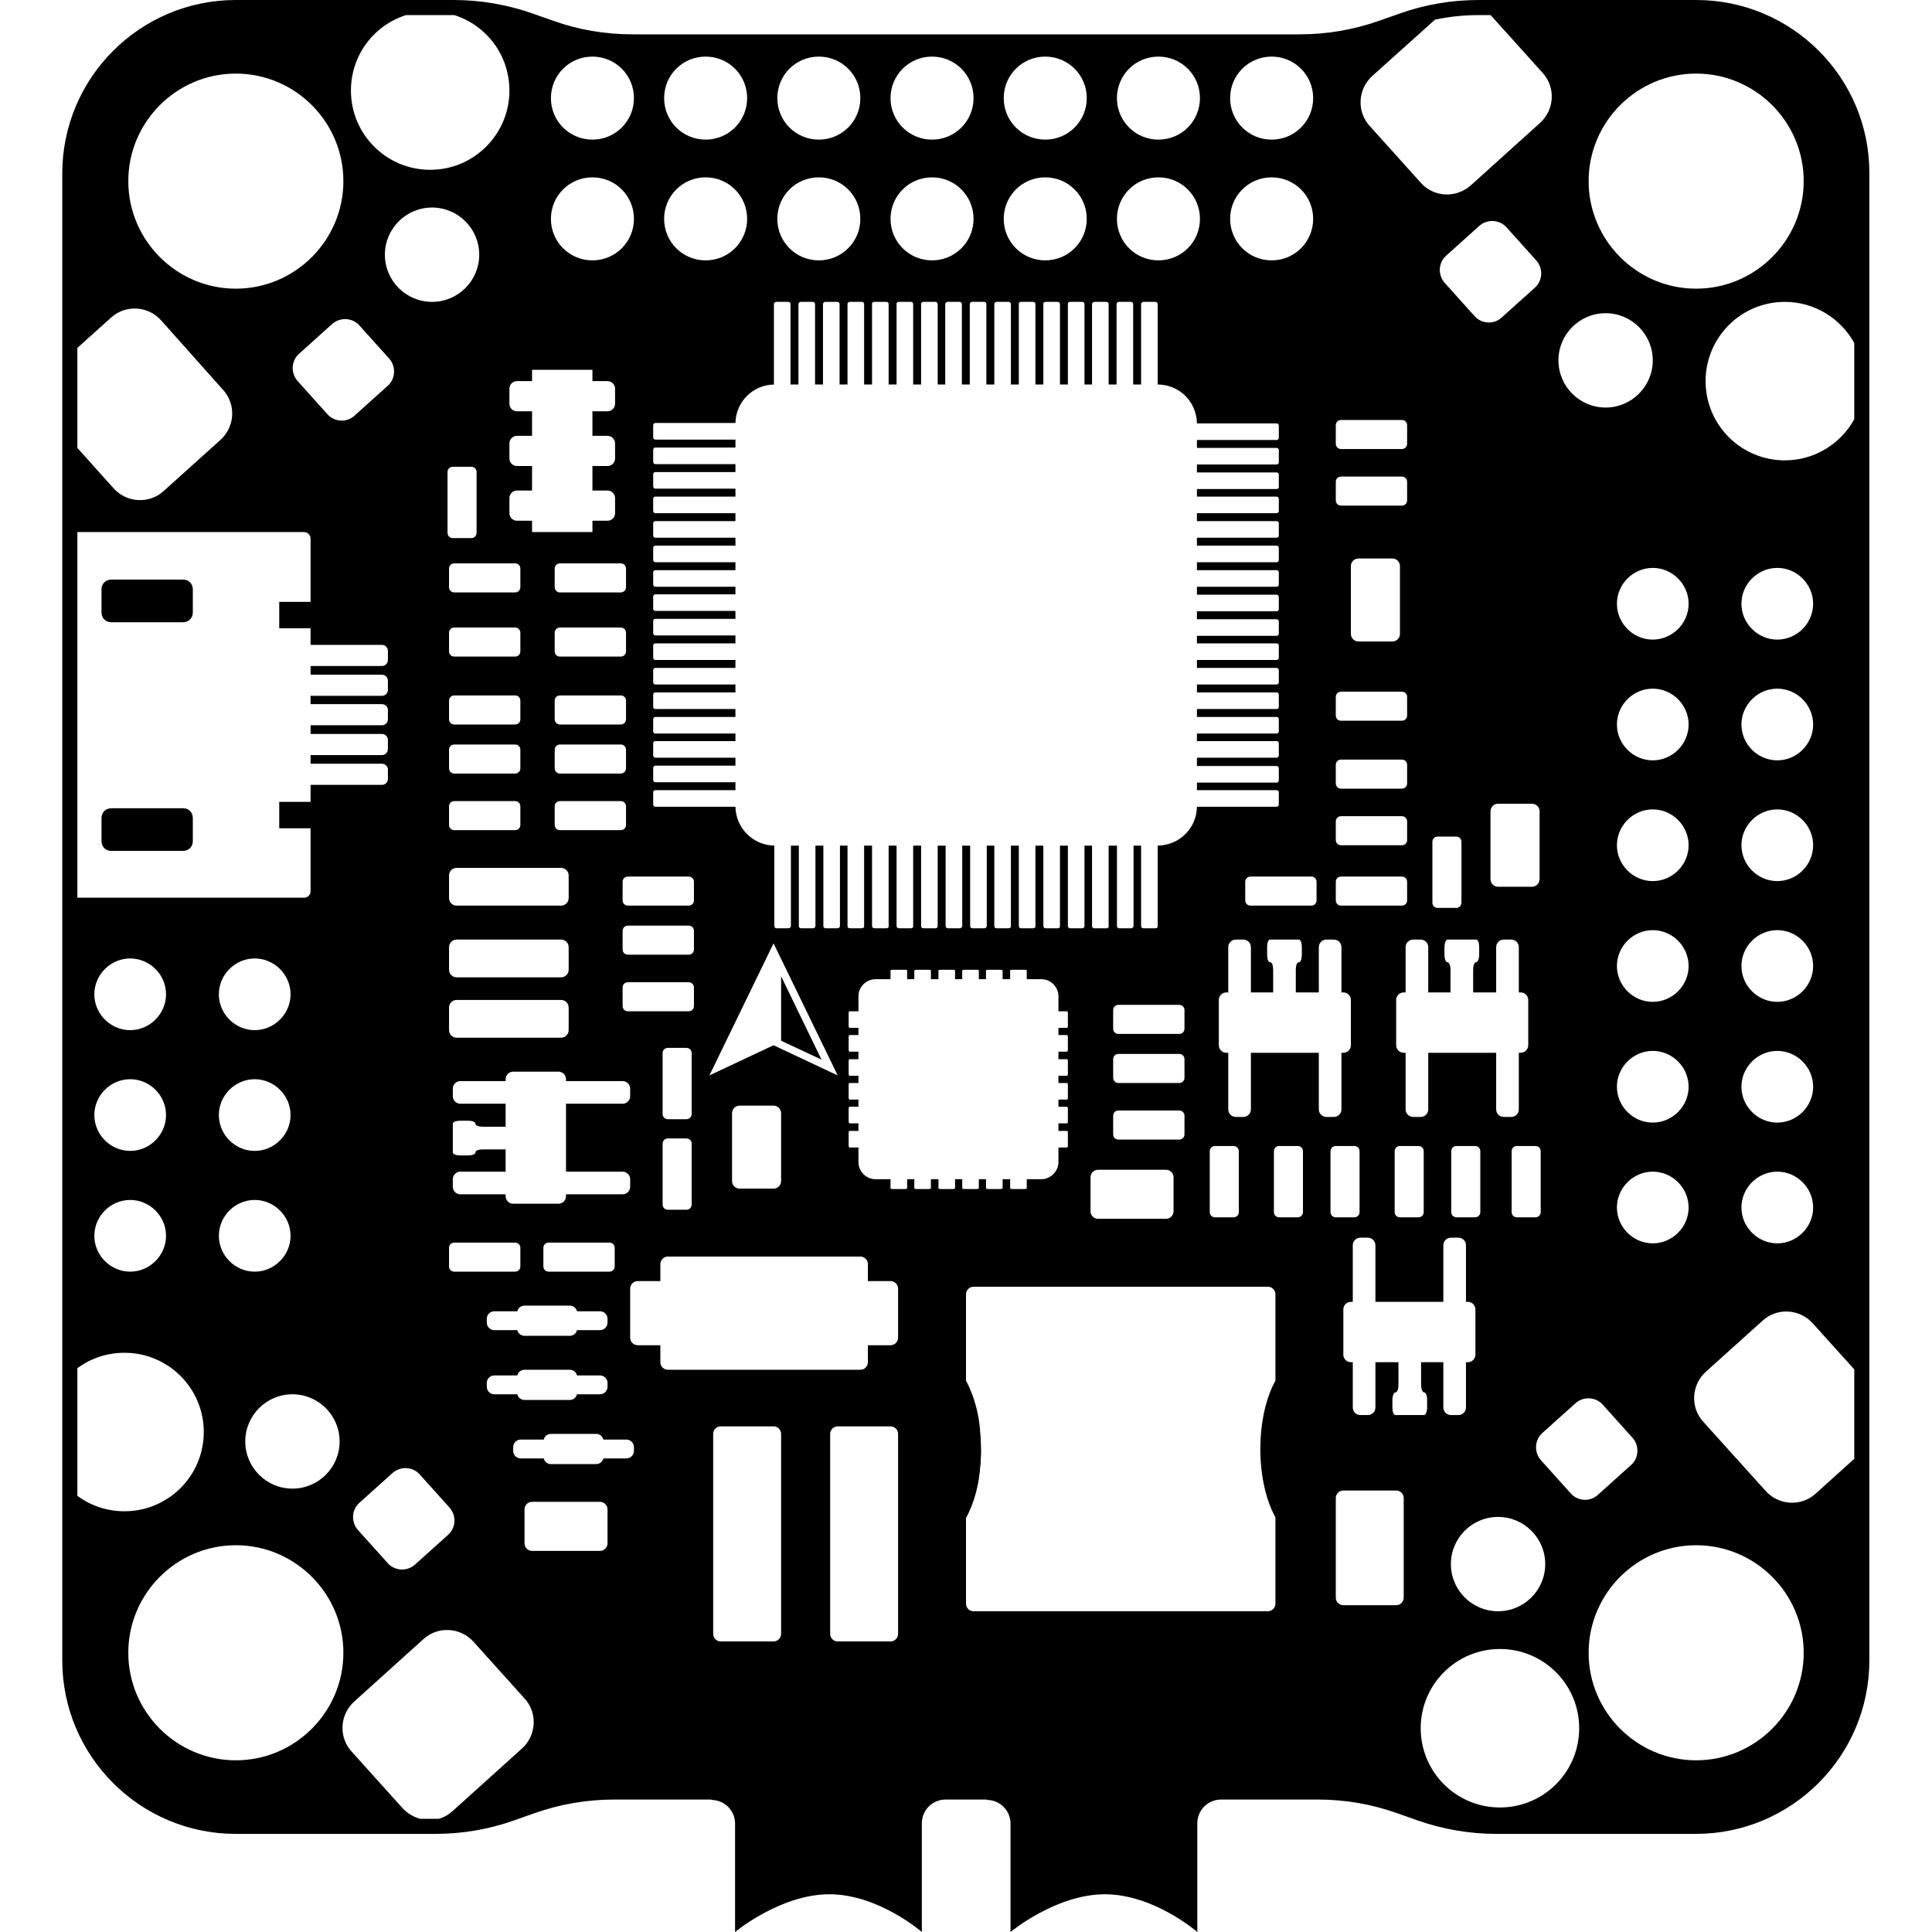 <svg version="1.1" xmlns="http://www.w3.org/2000/svg" x="0" y="0" viewBox="0 0 512 512" xml:space="preserve"><path d="M51.1 216.8v6.1c0 1.5-1.1 2.6-2.6 2.6h-19c-1.5 0-2.6-1.1-2.6-2.6v-6.1c0-1.5 1.1-2.6 2.6-2.6h19.1c1.4 0 2.5 1.1 2.5 2.6zm-2.5-63.2H29.5c-1.5 0-2.6 1.1-2.6 2.6v6.1c0 1.5 1.1 2.6 2.6 2.6h19c1.5 0 2.6-1.1 2.6-2.6v-6.1c0-1.5-1.1-2.6-2.5-2.6zM207 258.7v17.1l10.7 5-10.7-22.1zm288.4 108.7V440c0 25.4-20.6 46-46 46h-52.8c-7.1 0-14.2-1.2-21-3.6l-5.4-1.9c-6.7-2.4-13.8-3.6-21-3.6h-25.6c-3.5 0-6.3 2.8-6.3 6.3V512s-11.5-10-24.5-10-25 10-25 10v-28.7c0-3.5-2.8-6.3-6.3-6.3v-.1h-10.9c-3.5 0-6.3 2.8-6.3 6.3V512s-11.5-10-24.5-10-25 10-25 10v-28.7c0-3.5-2.8-6.3-6.3-6.3v-.1h-25.8c-7.1 0-14.2 1.2-21 3.6l-5.4 1.9c-6.7 2.4-13.8 3.6-21 3.6H62.5c-25.4 0-46-20.6-46-46V46c0-25.4 20.6-46 46-46h57.7c7.1 0 14.2 1.2 21 3.6l5.4 1.9c6.7 2.4 13.8 3.6 21 3.6h176.9c7.1 0 14.2-1.2 21-3.6l5.4-1.9c6.7-2.4 13.8-3.6 21-3.6h57.6c25.4 0 46 20.6 45.9 46v321.4zM480.5 288c0-5.2-4.3-9.5-9.5-9.5s-9.5 4.3-9.5 9.5 4.3 9.5 9.5 9.5 9.5-4.3 9.5-9.5zm-9.5 22.5c-5.2 0-9.5 4.3-9.5 9.5s4.3 9.5 9.5 9.5 9.5-4.3 9.5-9.5-4.3-9.5-9.5-9.5zm9.5-54.5c0-5.2-4.3-9.5-9.5-9.5s-9.5 4.3-9.5 9.5 4.3 9.5 9.5 9.5 9.5-4.3 9.5-9.5zm0-32c0-5.2-4.3-9.5-9.5-9.5s-9.5 4.3-9.5 9.5 4.3 9.5 9.5 9.5 9.5-4.3 9.5-9.5zm0-32c0-5.2-4.3-9.5-9.5-9.5s-9.5 4.3-9.5 9.5 4.3 9.5 9.5 9.5 9.5-4.3 9.5-9.5zm0-32c0-5.2-4.3-9.5-9.5-9.5s-9.5 4.3-9.5 9.5 4.3 9.5 9.5 9.5 9.5-4.3 9.5-9.5zm10.9-48.9V90.9C487.8 84.4 480.9 80 473 80c-11.6 0-21 9.4-21 21s9.4 21 21 21c7.9 0 14.8-4.4 18.4-10.9zM116.3 482c1.4-.4 2.6-1.1 3.7-2.1l18.3-16.5c3.9-3.5 4.2-9.5.7-13.3l-13.5-15c-3.5-3.9-9.5-4.2-13.3-.7l-18.3 16.5c-3.9 3.5-4.2 9.5-.7 13.3l13.5 15c1.3 1.4 2.9 2.3 4.6 2.8h5zm3.9-478h-12.6C99.1 6.7 93 14.6 93 24c0 11.6 9.4 21 21 21s21-9.4 21-21c0-9.4-6.1-17.3-14.6-20h-.2zm260.1 1.2l-16.6 14.9c-3.9 3.5-4.2 9.5-.7 13.3l13.5 15c3.4 3.9 9.4 4.2 13.3.7l18.3-16.5c3.9-3.5 4.2-9.5.7-13.3l-13.5-15-.3-.3h-3.1c-4 0-7.8.4-11.6 1.2zM349.5 279v15c0 1.1.9 2 2 2h2c1.1 0 2-.9 2-2v-15h.5c1.1 0 2-.9 2-2v-12c0-1.1-.9-2-2-2h-.5v-12c0-1.1-.9-2-2-2h-2c-1.1 0-2 .9-2 2v12h-6.1v-6c0-1.1.3-2 .8-2s.8-.9.8-2v-2c0-1.1-.3-2-.8-2h-7.6c-.5 0-.8.9-.8 2v2c0 1.1.3 2 .8 2s.8.9.8 2v6h-5.9v-12c0-1.1-.9-2-2-2h-2c-1.1 0-2 .9-2 2v12h-.5c-1.1 0-2 .9-2 2v12c0 1.1.9 2 2 2h.5v15c0 1.1.9 2 2 2h2c1.1 0 2-.9 2-2v-15h18zM334 384c0-7.3 1.6-13.8 4-18.1V343c0-1.1-.9-2-2-2h-78c-1.1 0-2 .9-2 2v22.9c.3.5.5 1 .8 1.6.1.2.2.4.3.7 1 2.3 1.8 5 2.3 8v.1c.1.7.2 1.5.3 2.2v.4c.1.7.1 1.4.2 2.1v.5c0 .8.1 1.7.1 2.6 0 .9 0 1.7-.1 2.6v.5c0 .7-.1 1.4-.2 2.1v.4c-.1.8-.2 1.5-.3 2.2v.1c-.5 3-1.3 5.7-2.3 8-.1.2-.2.4-.3.7-.3.6-.5 1.1-.8 1.6V425c0 1.1.9 2 2 2h78c1.1 0 2-.9 2-2v-22.9c-2.4-4.3-4-10.8-4-18.1zm-79-71.5v2.4c0 .1.2.2.6.2h3.2c.3 0 .6-.1.6-.2v-2.4h1.9v2.4c0 .1.2.2.6.2h3.2c.3 0 .6-.1.6-.2v-2.4h2v2.4c0 .1.2.2.6.2h3.2c.3 0 .6-.1.6-.2v-2.4h3.9c2.4 0 4.5-2.1 4.5-4.5v-3.9h2.3c.1 0 .2-.2.2-.6v-3.2c0-.4-.1-.7-.2-.6h-2.3v-2h2.3c.1 0 .2-.2.2-.6v-3.2c0-.3-.1-.6-.2-.6h-2.3v-1.9h2.3c.1 0 .2-.2.2-.6v-3.2c0-.4-.1-.6-.2-.6h-2.3v-1.9h2.3c.1 0 .2-.2.2-.6v-3.2c0-.4-.1-.7-.2-.6h-2.3v-2h2.3c.1 0 .2-.2.2-.6v-3.2c0-.3-.1-.6-.2-.6h-2.3v-1.9h2.3c.1 0 .2-.2.2-.6v-3.2c0-.3-.1-.7-.2-.6h-2.3v-4c0-2.4-2-4.5-4.5-4.5h-3.9v-2.3c0-.1-.2-.2-.6-.2h-3.2c-.4 0-.7.1-.6.2v2.3h-2v-2.3c0-.1-.2-.2-.6-.2h-3.2c-.3 0-.6.1-.6.2v2.3h-1.9v-2.3c0-.1-.2-.2-.6-.2h-3.2c-.4 0-.6.1-.6.2v2.3h-1.9v-2.3c0-.1-.2-.2-.6-.2h-3.2c-.4 0-.7.1-.6.2v2.3h-2v-2.3c0-.1-.2-.2-.6-.2h-3.2c-.3 0-.6.1-.6.2v2.3h-1.9v-2.3c0-.1-.2-.2-.6-.2h-3.2c-.3 0-.7.1-.6.2v2.3h-4c-2.4 0-4.5 2-4.5 4.5v4h-2.4c-.1 0-.2.2-.2.6v3.2c0 .3.1.6.2.6h2.4v1.9h-2.4c-.1 0-.2.2-.2.6v3.2c0 .3.1.6.2.6h2.4v2h-2.4c-.1 0-.2.2-.2.6v3.2c0 .3.1.6.2.6h2.4v1.9h-2.4c-.1 0-.2.2-.2.6v3.2c0 .3.1.6.2.6h2.4v1.9h-2.4c-.1 0-.2.2-.2.6v3.2c0 .3.1.6.2.6h2.4v2h-2.4c-.1 0-.2.2-.2.6v3.2c0 .3.1.6.2.6h2.4v3.9c0 2.4 2 4.5 4.5 4.5h4v2.4c0 .1.2.2.6.2h3.2c.3 0 .6-.1.6-.2v-2.4h1.9v2.4c0 .1.2.2.6.2h3.2c.3 0 .6-.1.6-.2v-2.4h2v2.4c0 .1.2.2.6.2h3.2c.3 0 .6-.1.6-.2v-2.4h1.9zm-17 42v-13c0-1.1-.9-2-2-2h-6V335c0-1.1-.9-2-2-2h-51c-1.1 0-2 .9-2 2v4.5h-6c-1.1 0-2 .9-2 2v13c0 1.1.9 2 2 2h6v4.5c0 1.1.9 2 2 2h51c1.1 0 2-.9 2-2v-4.5h6c1.1 0 2-.9 2-2zm-2 23.5h-14c-1.1 0-2 .9-2 2v53c0 1.1.9 2 2 2h14c1.1 0 2-.9 2-2v-53c0-1.1-.9-2-2-2zm-31 0h-14c-1.1 0-2 .9-2 2v53c0 1.1.9 2 2 2h14c1.1 0 2-.9 2-2v-53c0-1.1-.9-2-2-2zm-39 8.5c1.1 0 2-.9 2-2v-1c0-1.1-.9-2-2-2h-6.1c-.2-.9-1-1.5-1.9-1.5h-12c-.9 0-1.7.6-1.9 1.5H138c-1.1 0-2 .9-2 2v1c0 1.1.9 2 2 2h6.1c.2.9 1 1.5 1.9 1.5h12c.9 0 1.7-.6 1.9-1.5h6.1zm-7 11.5h-18c-1.1 0-2 .9-2 2v9c0 1.1.9 2 2 2h18c1.1 0 2-.9 2-2v-9c0-1.1-.9-2-2-2zM25 295.5c0 5.2 4.3 9.5 9.5 9.5s9.5-4.3 9.5-9.5-4.3-9.5-9.5-9.5-9.5 4.3-9.5 9.5zm9.5-22.5c5.2 0 9.5-4.3 9.5-9.5s-4.3-9.5-9.5-9.5-9.5 4.3-9.5 9.5 4.3 9.5 9.5 9.5zM25 327.5c0 5.2 4.3 9.5 9.5 9.5s9.5-4.3 9.5-9.5-4.3-9.5-9.5-9.5-9.5 4.3-9.5 9.5zm-4.5 35.1v33.8c3.5 2.6 7.8 4.1 12.5 4.1 11.6 0 21-9.4 21-21s-9.4-21-21-21c-4.7 0-9 1.5-12.5 4.1zM34 438c0 15.7 12.8 28.5 28.5 28.5S91 453.7 91 438s-12.8-28.5-28.5-28.5S34 422.3 34 438zm24-142.5c0 5.2 4.3 9.5 9.5 9.5s9.5-4.3 9.5-9.5-4.3-9.5-9.5-9.5-9.5 4.3-9.5 9.5zm9.5-22.5c5.2 0 9.5-4.3 9.5-9.5s-4.3-9.5-9.5-9.5-9.5 4.3-9.5 9.5 4.3 9.5 9.5 9.5zM65 382c0 6.9 5.6 12.5 12.5 12.5S90 388.9 90 382s-5.6-12.5-12.5-12.5S65 375.1 65 382zm-7-54.5c0 5.2 4.3 9.5 9.5 9.5s9.5-4.3 9.5-9.5-4.3-9.5-9.5-9.5-9.5 4.3-9.5 9.5zM101.2 208c.9 0 1.6-.7 1.6-1.6V204c0-.9-.7-1.6-1.6-1.6H82.3v-2.3h18.9c.9 0 1.6-.7 1.6-1.6v-2.4c0-.9-.7-1.6-1.6-1.6H82.3v-2.3h18.9c.9 0 1.6-.7 1.6-1.6v-2.4c0-.9-.7-1.6-1.6-1.6H82.3v-2.2h18.9c.9 0 1.6-.7 1.6-1.6v-2.4c0-.9-.7-1.6-1.6-1.6H82.3v-2.3h18.9c.9 0 1.6-.7 1.6-1.6v-2.4c0-.9-.7-1.6-1.6-1.6H82.3v-4.4H74v-7h8.3v-16.8c0-.9-.8-1.7-1.7-1.7H20.5v96.9h60.1c.9 0 1.7-.7 1.7-1.7v-16.7H74v-7h8.3V208h18.9zm39.8-84.5v6.5h-4c-1.1 0-2 .9-2 2v4c0 1.1.9 2 2 2h4v3h16v-3h4c1.1 0 2-.9 2-2v-4c0-1.1-.9-2-2-2h-4v-6.5h4c1.1 0 2-.9 2-2v-4c0-1.1-.9-2-2-2h-4V109h4c1.1 0 2-.9 2-2v-4c0-1.1-.9-2-2-2h-4v-3h-16v3h-4c-1.1 0-2 .9-2 2v4c0 1.1.9 2 2 2h4v6.5h-4c-1.1 0-2 .9-2 2v4c0 1.1.9 2 2 2h4zm53.9 83.8v2.1h-21.2c-.3 0-.6.2-.6.6v3.2c0 .3.2.6.6.6h21.2c.1 5.7 4.7 10.2 10.3 10.3v21.3c0 .3.2.6.6.6h3.2c.3 0 .6-.3.6-.6v-21.3h2.1v21.3c0 .3.2.6.6.6h3.2c.3 0 .6-.3.6-.6v-21.3h2.1v21.3c0 .3.2.6.6.6h3.2c.3 0 .6-.3.6-.6v-21.3h2v21.3c0 .3.2.6.6.6h3.2c.4 0 .7-.3.6-.6v-21.3h2.1v21.3c0 .3.2.6.6.6h3.2c.4 0 .7-.3.6-.6v-21.3h2.1v21.3c0 .3.2.6.6.6h3.2c.4 0 .7-.3.6-.6v-21.3h2.1v21.3c0 .3.2.6.6.6h3.2c.4 0 .6-.3.6-.6v-21.3h2.1v21.3c0 .3.2.6.6.6h3.2c.3 0 .6-.3.6-.6v-21.3h2.1v21.3c0 .3.2.6.6.6h3.2c.3 0 .6-.3.6-.6v-21.3h2v21.3c0 .3.2.6.6.6h3.2c.4 0 .7-.3.6-.6v-21.3h2.1v21.3c0 .3.2.6.6.6h3.2c.4 0 .7-.3.6-.6v-21.3h2.1v21.3c0 .3.2.6.6.6h3.2c.4 0 .7-.3.6-.6v-21.3h2.1v21.3c0 .3.2.6.6.6h3.2c.4 0 .6-.3.6-.6v-21.3h2v21.3c0 .3.2.6.6.6h3.3c.3 0 .6-.3.5-.6v-21.3h2.2v21.3c0 .3.2.6.6.6h3.2c.3 0 .6-.3.6-.6v-21.3h2v21.3c0 .3.2.6.6.6h3.3c.3 0 .6-.3.5-.6v-21.3c5.8-.1 10.3-4.6 10.4-10.3h21.1c.3 0 .6-.2.6-.6V210c0-.3-.2-.6-.6-.6h-21.1v-2h21.1c.3 0 .6-.2.6-.6v-3.2c0-.3-.2-.6-.6-.6h-21.1v-2.2h21.1c.3 0 .6-.2.6-.6V197c0-.3-.2-.6-.6-.6h-21.1v-2h21.1c.3 0 .6-.2.6-.6v-3.2c0-.3-.2-.6-.6-.6h-21.1v-2.1h21.1c.3 0 .6-.2.6-.6v-3.2c0-.3-.2-.6-.6-.6h-21.1v-2.1h21.1c.3 0 .6-.2.6-.6v-3.2c0-.3-.2-.6-.6-.6h-21.1v-2.1h21.1c.3 0 .6-.2.6-.6v-3.2c0-.3-.2-.6-.6-.6h-21.1v-2h21.1c.3 0 .6-.2.6-.6v-3.2c0-.3-.2-.6-.6-.6h-21.1V162h21.1c.3 0 .6-.2.6-.6v-3.2c0-.3-.2-.6-.6-.6h-21.1v-2.1h21.1c.3 0 .6-.2.6-.6v-3.2c0-.3-.2-.6-.6-.6h-21.1V149h21.1c.3 0 .6-.2.6-.6v-3.2c0-.3-.2-.6-.6-.6h-21.1v-2.1h21.1c.3 0 .6-.2.6-.6v-3.2c0-.3-.2-.6-.6-.6h-21.1V136h21.1c.3 0 .6-.2.6-.6v-3.2c0-.3-.2-.6-.6-.6h-21.1v-2h21.1c.3 0 .6-.2.6-.6v-3.2c0-.3-.2-.6-.6-.6h-21.1v-2.1h21.1c.3 0 .6-.2.6-.6v-3.2c0-.3-.2-.6-.6-.6h-21.1v-2.1h21.1c.3 0 .6-.2.6-.6v-3.2c0-.3-.2-.6-.6-.6h-21.1c-.1-5.8-4.7-10.3-10.4-10.3V80.6c0-.3-.2-.6-.6-.6H303c-.3 0-.6.3-.6.6v21.3h-2.1V80.6c0-.3-.2-.6-.6-.6h-3.2c-.3 0-.6.3-.6.6v21.3h-2.1V80.6c0-.3-.2-.6-.6-.6H290c-.3 0-.6.3-.6.6v21.3h-2V80.6c0-.3-.2-.6-.6-.6h-3.2c-.4 0-.7.3-.6.6v21.3h-2.1V80.6c0-.3-.2-.6-.6-.6h-3.2c-.4 0-.7.3-.6.6v21.3h-2.1V80.6c0-.3-.2-.6-.6-.6h-3.2c-.4 0-.7.3-.6.6v21.3h-2.1V80.6c0-.3-.2-.6-.6-.6h-3.2c-.4 0-.6.3-.6.6v21.3h-2.1V80.6c0-.3-.2-.6-.6-.6h-3.2c-.3 0-.6.3-.6.6v21.3h-2.1V80.6c0-.3-.2-.6-.6-.6h-3.2c-.3 0-.6.3-.6.6v21.3h-2V80.6c0-.3-.2-.6-.6-.6h-3.2c-.4 0-.7.3-.6.6v21.3H242V80.6c0-.3-.2-.6-.6-.6h-3.2c-.4 0-.7.3-.6.6v21.3h-2.1V80.6c0-.3-.2-.6-.6-.6h-3.2c-.4 0-.7.3-.6.6v21.3H229V80.6c0-.3-.2-.6-.6-.6h-3.2c-.4 0-.6.3-.6.6v21.3h-2.1V80.6c0-.3-.2-.6-.6-.6h-3.2c-.3 0-.6.3-.6.6v21.3H216V80.6c0-.3-.2-.6-.6-.6h-3.2c-.3 0-.6.3-.6.6v21.3h-2.1V80.6c0-.3-.2-.6-.6-.6h-3.2c-.3 0-.6.3-.6.6v21.3c-5.6.1-10.1 4.6-10.2 10.2h-21.2c-.3 0-.6.2-.6.6v3.2c0 .3.2.6.6.6h21.2v2.1h-21.2c-.3 0-.6.2-.6.6v3.2c0 .3.2.6.6.6h21.2v2.1h-21.2c-.3 0-.6.2-.6.6v3.2c0 .3.2.6.6.6h21.2v2.1h-21.2c-.3 0-.6.2-.6.6v3.2c0 .3.2.6.6.6h21.2v2.1h-21.2c-.3 0-.6.2-.6.6v3.2c0 .3.2.6.6.6h21.2v2.1h-21.2c-.3 0-.6.2-.6.6v3.2c0 .3.2.6.6.6h21.2v2.1h-21.2c-.3 0-.6.2-.6.6v3.2c0 .3.2.6.6.6h21.2v2h-21.2c-.3 0-.6.2-.6.6v3.2c0 .3.2.6.6.6h21.2v2.1h-21.2c-.3 0-.6.2-.6.6v3.2c0 .3.2.6.6.6h21.2v2.1h-21.2c-.3 0-.6.2-.6.6v3.2c0 .3.2.6.6.6h21.2v2.1h-21.2c-.3 0-.6.2-.6.6v3.2c0 .3.2.6.6.6h21.2v2.1h-21.2c-.3 0-.6.2-.6.6v3.2c0 .3.2.6.6.6h21.2v2.1h-21.2c-.3 0-.6.2-.6.6v3.2c0 .3.2.6.6.6h21.2v2h-21.2c-.3 0-.6.2-.6.6v3.2c0 .3.2.6.6.6h21.2v2.1h-21.2c-.3 0-.6.2-.6.6v3.2c0 .3.2.6.6.6h21.2zM176 58c0 6.1 4.9 11 11 11s11-4.9 11-11-4.9-11-11-11-11 4.9-11 11zm11-21c6.1 0 11-4.9 11-11s-4.9-11-11-11-11 4.9-11 11 4.9 11 11 11zm19 21c0 6.1 4.9 11 11 11s11-4.9 11-11-4.9-11-11-11-11 4.9-11 11zm11-21c6.1 0 11-4.9 11-11s-4.9-11-11-11-11 4.9-11 11 4.9 11 11 11zm19 21c0 6.1 4.9 11 11 11s11-4.9 11-11-4.9-11-11-11-11 4.9-11 11zm11-21c6.1 0 11-4.9 11-11s-4.9-11-11-11-11 4.9-11 11 4.9 11 11 11zm19 21c0 6.1 4.9 11 11 11s11-4.9 11-11-4.9-11-11-11-11 4.9-11 11zm11-21c6.1 0 11-4.9 11-11s-4.9-11-11-11-11 4.9-11 11 4.9 11 11 11zm19 21c0 6.1 4.9 11 11 11s11-4.9 11-11-4.9-11-11-11-11 4.9-11 11zm11-21c6.1 0 11-4.9 11-11s-4.9-11-11-11-11 4.9-11 11 4.9 11 11 11zm41 21c0-6.1-4.9-11-11-11s-11 4.9-11 11 4.9 11 11 11 11-4.9 11-11zm-.5 174.3h-16.1c-.8 0-1.4.6-1.4 1.4v4.9c0 .8.6 1.4 1.4 1.4h16.1c.8 0 1.4-.6 1.4-1.4v-4.9c0-.8-.6-1.4-1.4-1.4zm-19.2 77.3v-4.5c0-.8-.6-1.4-1.4-1.4H322c-.8 0-1.4.6-1.4 1.4v16.1c0 .8.6 1.4 1.4 1.4h4.9c.8 0 1.4-.6 1.4-1.4v-11.6zm-15.8-7.6c.8 0 1.4-.6 1.4-1.4v-4.9c0-.8-.6-1.4-1.4-1.4h-16.1c-.8 0-1.4.6-1.4 1.4v4.9c0 .8.6 1.4 1.4 1.4h16.1zm-3.5 8h-18c-1.1 0-2 .9-2 2v9c0 1.1.9 2 2 2h18c1.1 0 2-.9 2-2v-9c0-1.1-.9-2-2-2zm4.9-24.4v-4.9c0-.8-.6-1.4-1.4-1.4h-16.1c-.8 0-1.4.6-1.4 1.4v4.9c0 .8.6 1.4 1.4 1.4h16.1c.8 0 1.4-.6 1.4-1.4zm0-13v-4.9c0-.8-.6-1.4-1.4-1.4h-16.1c-.8 0-1.4.6-1.4 1.4v4.9c0 .8.6 1.4 1.4 1.4h16.1c.8 0 1.4-.6 1.4-1.4zM222 285l-17-35-17 35 17-8 17 8zm-17 8h-9c-1.1 0-2 .9-2 2v18c0 1.1.9 2 2 2h9c1.1 0 2-.9 2-2v-18c0-1.1-.9-2-2-2zm-34.1-60.7h-4.5c-.8 0-1.4.6-1.4 1.4v4.9c0 .8.6 1.4 1.4 1.4h16.1c.8 0 1.4-.6 1.4-1.4v-4.9c0-.8-.6-1.4-1.4-1.4h-11.6zm12.4 62.9v-16.1c0-.8-.6-1.4-1.4-1.4H177c-.8 0-1.4.6-1.4 1.4v16.1c0 .8.6 1.4 1.4 1.4h4.9c.8 0 1.4-.6 1.4-1.4zm-1.4 6.5H177c-.8 0-1.4.6-1.4 1.4v16.1c0 .8.6 1.4 1.4 1.4h4.9c.8 0 1.4-.6 1.4-1.4v-16.1c0-.8-.6-1.4-1.4-1.4zm2-35.1v-4.9c0-.8-.6-1.4-1.4-1.4h-16.1c-.8 0-1.4.6-1.4 1.4v4.9c0 .8.6 1.4 1.4 1.4h16.1c.8 0 1.4-.6 1.4-1.4zM150 310.5v-18h15c1.1 0 2-.9 2-2v-2c0-1.1-.9-2-2-2h-15v-.5c0-1.1-.9-2-2-2h-12c-1.1 0-2 .9-2 2v.5h-12c-1.1 0-2 .9-2 2v2c0 1.1.9 2 2 2h12v6.1h-6c-1.1 0-2-.3-2-.8s-.9-.8-2-.8h-2c-1.1 0-2 .3-2 .8v7.6c0 .5.9.8 2 .8h2c1.1 0 2-.3 2-.8s.9-.8 2-.8h6v5.9h-12c-1.1 0-2 .9-2 2v2c0 1.1.9 2 2 2h12v.5c0 1.1.9 2 2 2h12c1.1 0 2-.9 2-2v-.5h15c1.1 0 2-.9 2-2v-2c0-1.1-.9-2-2-2h-15zm11.5 26.5c.8 0 1.4-.6 1.4-1.4v-4.9c0-.8-.6-1.4-1.4-1.4h-16.1c-.8 0-1.4.6-1.4 1.4v4.9c0 .8.6 1.4 1.4 1.4h16.1zm-2.5 10.5h-6.1c-.2-.9-1-1.5-1.9-1.5h-12c-.9 0-1.7.6-1.9 1.5H131c-1.1 0-2 .9-2 2v1c0 1.1.9 2 2 2h6.1c.2.9 1 1.5 1.9 1.5h12c.9 0 1.7-.6 1.9-1.5h6.1c1.1 0 2-.9 2-2v-1c0-1.1-.9-2-2-2zm-12-179.8v4.9c0 .8.6 1.4 1.4 1.4h16.1c.8 0 1.4-.6 1.4-1.4v-4.9c0-.8-.6-1.4-1.4-1.4h-16.1c-.8 0-1.4.6-1.4 1.4zm1.4-10.7h16.1c.8 0 1.4-.6 1.4-1.4v-4.9c0-.8-.6-1.4-1.4-1.4h-16.1c-.8 0-1.4.6-1.4 1.4v4.9c0 .8.6 1.4 1.4 1.4zm-1.4 28.7v4.9c0 .8.6 1.4 1.4 1.4h16.1c.8 0 1.4-.6 1.4-1.4v-4.9c0-.8-.6-1.4-1.4-1.4h-16.1c-.8 0-1.4.6-1.4 1.4zm0 13v4.9c0 .8.6 1.4 1.4 1.4h16.1c.8 0 1.4-.6 1.4-1.4v-4.9c0-.8-.6-1.4-1.4-1.4h-16.1c-.8 0-1.4.6-1.4 1.4zm0 15v4.9c0 .8.6 1.4 1.4 1.4h16.1c.8 0 1.4-.6 1.4-1.4v-4.9c0-.8-.6-1.4-1.4-1.4h-16.1c-.8 0-1.4.6-1.4 1.4zm-3.5 16.3H121c-1.1 0-2 .9-2 2v6c0 1.1.9 2 2 2h27.7c1.1 0 2-.9 2-2v-6c0-1.1-.9-2-2-2h-5.2zm-18.4 29h23.6c1.1 0 2-.9 2-2v-6c0-1.1-.9-2-2-2H121c-1.1 0-2 .9-2 2v6c0 1.1.9 2 2 2h4.1zm-6.1-60.3v4.9c0 .8.6 1.4 1.4 1.4h16.1c.8 0 1.4-.6 1.4-1.4v-4.9c0-.8-.6-1.4-1.4-1.4h-16.1c-.8 0-1.4.6-1.4 1.4zm1.4-6.7h16.1c.8 0 1.4-.6 1.4-1.4v-4.9c0-.8-.6-1.4-1.4-1.4h-16.1c-.8 0-1.4.6-1.4 1.4v4.9c0 .8.6 1.4 1.4 1.4zm-1.4 21.7v4.9c0 .8.6 1.4 1.4 1.4h16.1c.8 0 1.4-.6 1.4-1.4v-4.9c0-.8-.6-1.4-1.4-1.4h-16.1c-.8 0-1.4.6-1.4 1.4zm18.9-46c0-.8-.6-1.4-1.4-1.4h-16.1c-.8 0-1.4.6-1.4 1.4v4.9c0 .8.6 1.4 1.4 1.4h16.1c.8 0 1.4-.6 1.4-1.4v-4.9zM120 142.6h4.9c.8 0 1.4-.6 1.4-1.4v-16.1c0-.8-.6-1.4-1.4-1.4H120c-.8 0-1.4.6-1.4 1.4v16.1c0 .8.6 1.4 1.4 1.4zM119 273c0 1.1.9 2 2 2h27.7c1.1 0 2-.9 2-2v-6c0-1.1-.9-2-2-2H121c-1.1 0-2 .9-2 2v6zm64.9-21.4v-4.9c0-.8-.6-1.4-1.4-1.4h-16.1c-.8 0-1.4.6-1.4 1.4v4.9c0 .8.6 1.4 1.4 1.4h16.1c.8 0 1.4-.6 1.4-1.4zM146 58c0 6.1 4.9 11 11 11s11-4.9 11-11-4.9-11-11-11-11 4.9-11 11zm11-21c6.1 0 11-4.9 11-11s-4.9-11-11-11-11 4.9-11 11 4.9 11 11 11zm-25.1 112.3h-11.5c-.8 0-1.4.6-1.4 1.4v4.9c0 .8.6 1.4 1.4 1.4h16.1c.8 0 1.4-.6 1.4-1.4v-4.9c0-.8-.6-1.4-1.4-1.4h-4.6zM127 67.5c0-6.9-5.6-12.5-12.5-12.5S102 60.6 102 67.5 107.6 80 114.5 80 127 74.4 127 67.5zM95.2 86.2c-1.8-2-5-2.2-7.1-.4l-8.9 8c-2 1.8-2.2 5-.4 7.1l8 8.9c1.9 2.1 5.1 2.2 7.1.4l8.9-8c2-1.8 2.2-5 .4-7.1l-8-8.9zM91 48c0-15.7-12.8-28.5-28.5-28.5S34 32.3 34 48s12.8 28.5 28.5 28.5S91 63.7 91 48zm3.8 357.4l8 8.9c1.8 2 5 2.2 7.1.4l8.9-8c2-1.8 2.2-5 .4-7.1l-8-8.9c-1.8-2-5-2.2-7.1-.4l-8.9 8c-2 1.8-2.2 5-.4 7.1zm30.1-68.4h11.6c.8 0 1.4-.6 1.4-1.4v-4.9c0-.8-.6-1.4-1.4-1.4h-16.1c-.8 0-1.4.6-1.4 1.4v4.9c0 .8.6 1.4 1.4 1.4h4.5zm4.1 30.5c0 1.1.9 2 2 2h6.1c.2.9 1 1.5 1.9 1.5h12c.9 0 1.7-.6 1.9-1.5h6.1c1.1 0 2-.9 2-2v-1c0-1.1-.9-2-2-2h-6.1c-.2-.9-1-1.5-1.9-1.5h-12c-.9 0-1.7.6-1.9 1.5H131c-1.1 0-2 .9-2 2v1zm210-44.9h4.9c.8 0 1.4-.6 1.4-1.4v-16.1c0-.8-.6-1.4-1.4-1.4H339c-.8 0-1.4.6-1.4 1.4v16.1c0 .8.6 1.4 1.4 1.4zm39.5-59.6v-12c0-1.1-.9-2-2-2h-2c-1.1 0-2 .9-2 2v12h-.5c-1.1 0-2 .9-2 2v12c0 1.1.9 2 2 2h.5v15c0 1.1.9 2 2 2h2c1.1 0 2-.9 2-2v-15h18v15c0 1.1.9 2 2 2h2c1.1 0 2-.9 2-2v-15h.5c1.1 0 2-.9 2-2v-12c0-1.1-.9-2-2-2h-.5v-12c0-1.1-.9-2-2-2h-2c-1.1 0-2 .9-2 2v12h-6.1v-6c0-1.1.3-2 .8-2 .4 0 .8-.9.8-2v-2c0-1.1-.3-2-.8-2h-7.6c-.4 0-.8.9-.8 2v2c0 1.1.3 2 .8 2 .4 0 .8.9.8 2v6h-5.9zm13.8 46.6v-4.5c0-.8-.6-1.4-1.4-1.4H386c-.8 0-1.4.6-1.4 1.4v16.1c0 .8.6 1.4 1.4 1.4h4.9c.8 0 1.4-.6 1.4-1.4v-11.6zm-7.8 104.9c0 6.9 5.6 12.5 12.5 12.5s12.5-5.6 12.5-12.5S403.9 402 397 402s-12.5 5.6-12.5 12.5zm22.4-91.9c.8 0 1.4-.6 1.4-1.4v-16.1c0-.8-.6-1.4-1.4-1.4H402c-.8 0-1.4.6-1.4 1.4v16.1c0 .8.6 1.4 1.4 1.4h4.9zM408 233v-18c0-1.1-.9-2-2-2h-9c-1.1 0-2 .9-2 2v18c0 1.1.9 2 2 2h9c1.1 0 2-.9 2-2zm-.8-163.9l-8-8.9c-1.8-2-5-2.2-7.1-.4l-8.9 8c-2 1.8-2.2 5-.4 7.1l8 8.9c1.9 2.1 5.1 2.2 7.1.4l8.9-8c2-1.8 2.2-5 .4-7.1zM381 221.7c-.8 0-1.4.6-1.4 1.4v16.1c0 .8.6 1.4 1.4 1.4h4.9c.8 0 1.4-.6 1.4-1.4v-16.1c0-.8-.6-1.4-1.4-1.4H381zm-3.7 87.9v-4.5c0-.8-.6-1.4-1.4-1.4H371c-.8 0-1.4.6-1.4 1.4v16.1c0 .8.6 1.4 1.4 1.4h4.9c.8 0 1.4-.6 1.4-1.4v-11.6zm-4.4-196.9c0-.8-.6-1.4-1.4-1.4h-16.1c-.8 0-1.4.6-1.4 1.4v4.9c0 .8.6 1.4 1.4 1.4h16.1c.8 0 1.4-.6 1.4-1.4v-4.9zm-18.9 15v4.9c0 .8.6 1.4 1.4 1.4h16.1c.8 0 1.4-.6 1.4-1.4v-4.9c0-.8-.6-1.4-1.4-1.4h-16.1c-.8 0-1.4.6-1.4 1.4zm15 20.3h-9c-1.1 0-2 .9-2 2v18c0 1.1.9 2 2 2h9c1.1 0 2-.9 2-2v-18c0-1.1-.9-2-2-2zm-15 36.7v4.9c0 .8.6 1.4 1.4 1.4h16.1c.8 0 1.4-.6 1.4-1.4v-4.9c0-.8-.6-1.4-1.4-1.4h-16.1c-.8 0-1.4.6-1.4 1.4zm0 18v4.9c0 .8.6 1.4 1.4 1.4h16.1c.8 0 1.4-.6 1.4-1.4v-4.9c0-.8-.6-1.4-1.4-1.4h-16.1c-.8 0-1.4.6-1.4 1.4zm0 15v4.9c0 .8.6 1.4 1.4 1.4h16.1c.8 0 1.4-.6 1.4-1.4v-4.9c0-.8-.6-1.4-1.4-1.4h-16.1c-.8 0-1.4.6-1.4 1.4zm0 16v4.9c0 .8.6 1.4 1.4 1.4h16.1c.8 0 1.4-.6 1.4-1.4v-4.9c0-.8-.6-1.4-1.4-1.4h-16.1c-.8 0-1.4.6-1.4 1.4zm-1.4 87.5c0 .8.6 1.4 1.4 1.4h4.9c.8 0 1.4-.6 1.4-1.4v-16.1c0-.8-.6-1.4-1.4-1.4H354c-.8 0-1.4.6-1.4 1.4v16.1zm1.4 102.2c0 1.1.9 2 2 2h14c1.1 0 2-.9 2-2V397c0-1.1-.9-2-2-2h-14c-1.1 0-2 .9-2 2v26.4zm18.6-48.4h4.8c.4 0 .8-.9.8-2v-2c0-1.1-.3-2-.8-2-.4 0-.8-.9-.8-2v-6h5.9v12c0 1.1.9 2 2 2h2c1.1 0 2-.9 2-2v-12h.5c1.1 0 2-.9 2-2v-12c0-1.1-.9-2-2-2h-.5v-15c0-1.1-.9-2-2-2h-2c-1.1 0-2 .9-2 2v15h-18v-15c0-1.1-.9-2-2-2h-2c-1.1 0-2 .9-2 2v15h-.5c-1.1 0-2 .9-2 2v12c0 1.1.9 2 2 2h.5v12c0 1.1.9 2 2 2h2c1.1 0 2-.9 2-2v-12h6.1v6c0 1.1-.3 2-.8 2-.4 0-.8.9-.8 2v2c0 1.1.3 2 .8 2h2.8zm3.9 83c0 11.6 9.4 21 21 21s21-9.4 21-21-9.4-21-21-21-21 9.4-21 21zm46.9-61.8l8.9-8c2-1.8 2.2-5 .4-7.1l-8-8.9c-1.8-2-5-2.2-7.1-.4l-8.9 8c-2 1.8-2.2 5-.4 7.1l8 8.9c1.9 2.1 5.1 2.2 7.1.4zm14.6-66.7c5.2 0 9.5-4.3 9.5-9.5s-4.3-9.5-9.5-9.5-9.5 4.3-9.5 9.5 4.3 9.5 9.5 9.5zm9.5-41.5c0-5.2-4.3-9.5-9.5-9.5s-9.5 4.3-9.5 9.5 4.3 9.5 9.5 9.5 9.5-4.3 9.5-9.5zm0-32c0-5.2-4.3-9.5-9.5-9.5s-9.5 4.3-9.5 9.5 4.3 9.5 9.5 9.5 9.5-4.3 9.5-9.5zm0-32c0-5.2-4.3-9.5-9.5-9.5s-9.5 4.3-9.5 9.5 4.3 9.5 9.5 9.5 9.5-4.3 9.5-9.5zm0-32c0-5.2-4.3-9.5-9.5-9.5s-9.5 4.3-9.5 9.5 4.3 9.5 9.5 9.5 9.5-4.3 9.5-9.5zM438 95.5c0-6.9-5.6-12.5-12.5-12.5S413 88.6 413 95.5s5.6 12.5 12.5 12.5 12.5-5.6 12.5-12.5zM337 15c-6.1 0-11 4.9-11 11s4.9 11 11 11 11-4.9 11-11-4.9-11-11-11zM20.5 92.2v26.5l9.6 10.7c3.5 3.9 9.5 4.2 13.3.7l15-13.5c3.9-3.5 4.2-9.5.7-13.3L42.7 84.9c-3.5-3.9-9.5-4.2-13.3-.7l-8.9 8zM478 438c0-15.7-12.8-28.5-28.5-28.5S421 422.3 421 438s12.8 28.5 28.5 28.5S478 453.7 478 438zm-30.5-278c0-5.2-4.3-9.5-9.5-9.5s-9.5 4.3-9.5 9.5 4.3 9.5 9.5 9.5 9.5-4.3 9.5-9.5zm2-83.5c15.7 0 28.5-12.8 28.5-28.5s-12.8-28.5-28.5-28.5S421 32.3 421 48s12.8 28.5 28.5 28.5zm41.9 286.4l-11-12.2c-3.5-3.9-9.5-4.2-13.3-.7l-15 13.5c-3.9 3.5-4.2 9.5-.7 13.3l16.5 18.3c3.5 3.9 9.5 4.2 13.3.7l10.2-9.2v-23.7z"/></svg>